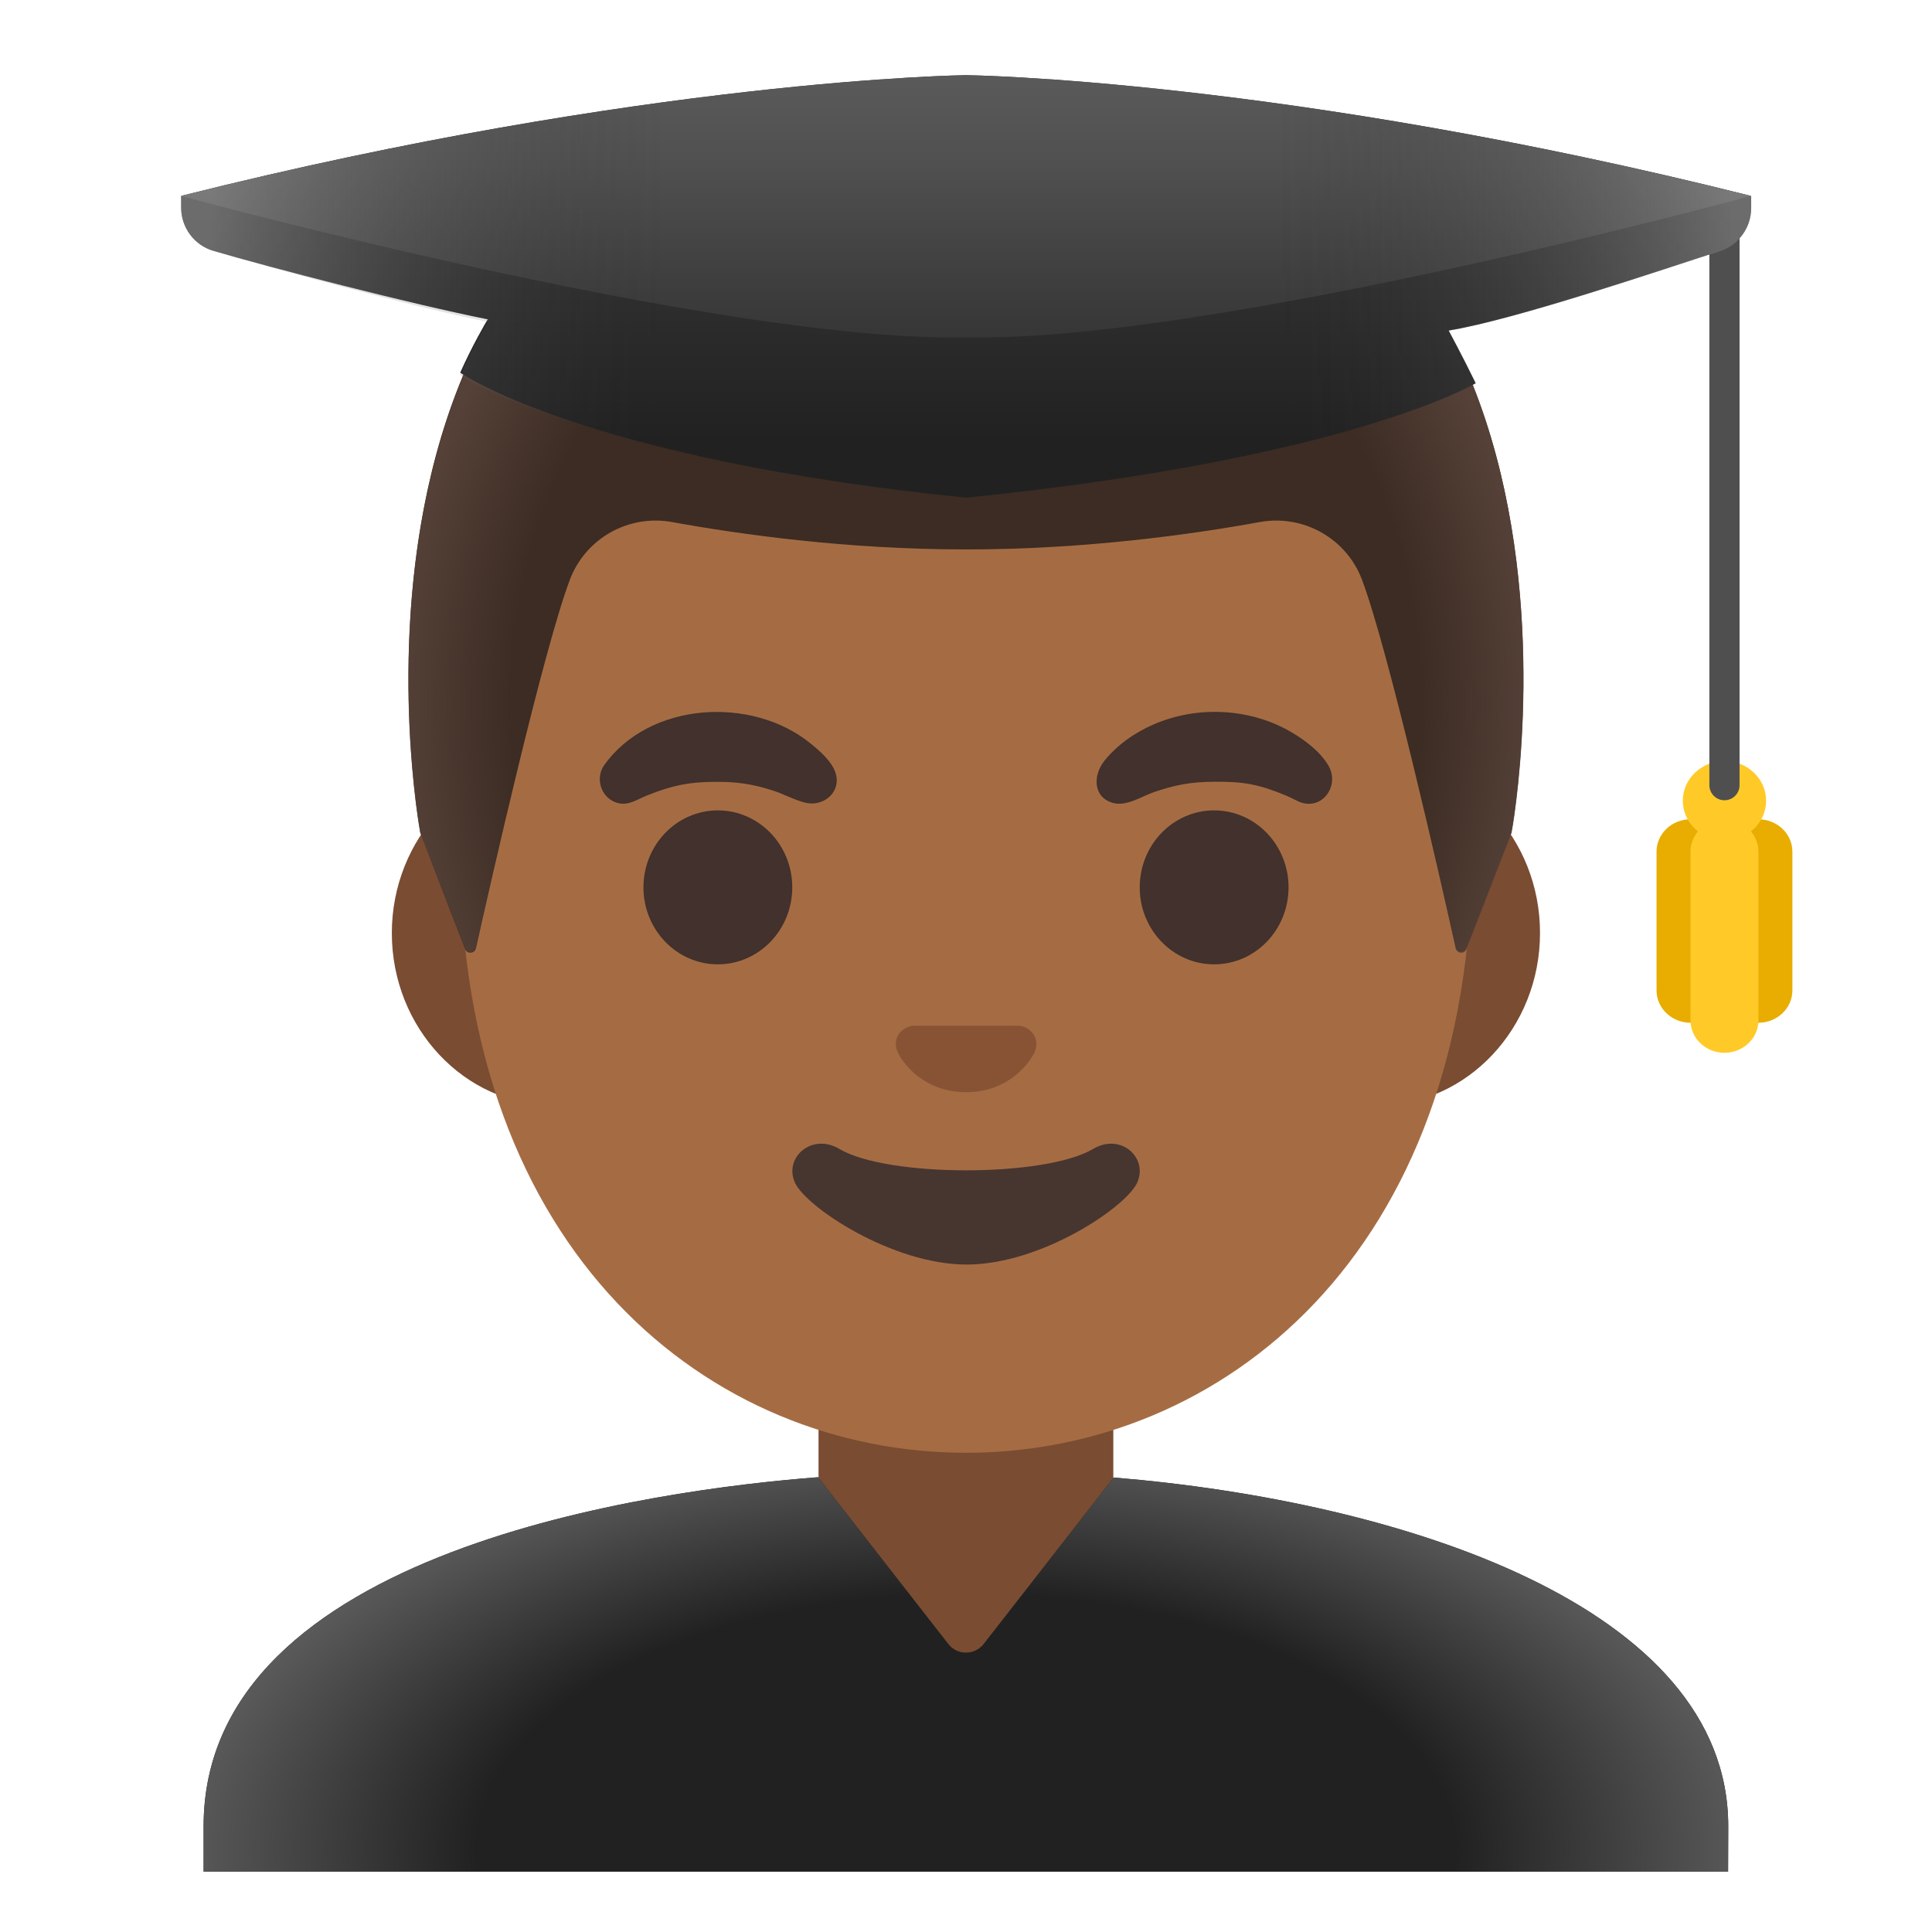 <svg enable-background="new 0 0 128 128" viewBox="0 0 128 128" xmlns="http://www.w3.org/2000/svg" xmlns:xlink="http://www.w3.org/1999/xlink"><radialGradient id="a" cx="64.001" cy="81.221" gradientTransform="matrix(1 0 0 -1.128 0 138.298)" gradientUnits="userSpaceOnUse" r="37.873"><stop offset=".794" stop-color="#554138" stop-opacity="0"/><stop offset="1" stop-color="#554138"/></radialGradient><linearGradient id="b" gradientTransform="matrix(1 0 0 -1 0 128)" gradientUnits="userSpaceOnUse" x1="64" x2="64" y1="127.351" y2="98.71"><stop offset=".003" stop-color="#424242"/><stop offset=".472" stop-color="#353535"/><stop offset="1" stop-color="#212121"/></linearGradient><linearGradient id="c" gradientTransform="matrix(1 0 0 -1 0 128)" gradientUnits="userSpaceOnUse" x1="64" x2="64" y1="127.184" y2="96.184"><stop offset=".003" stop-color="#616161"/><stop offset=".324" stop-color="#505050"/><stop offset=".955" stop-color="#242424"/><stop offset="1" stop-color="#212121"/></linearGradient><linearGradient id="d" gradientTransform="matrix(1 0 0 -1 0 128)" gradientUnits="userSpaceOnUse" x1="13.893" x2="114.721" y1="109.017" y2="109.017"><stop offset=".001" stop-color="#bfbebe"/><stop offset=".3" stop-color="#212121" stop-opacity="0"/><stop offset=".7" stop-color="#212121" stop-opacity="0"/><stop offset="1" stop-color="#bfbebe"/></linearGradient><radialGradient id="e" cx="64" cy="5.397" gradientTransform="matrix(1 0 0 -.525 0 125.435)" gradientUnits="userSpaceOnUse" r="54.167"><stop offset=".598" stop-color="#212121"/><stop offset="1" stop-color="#616161"/></radialGradient><path d="m73.76 89.08h-19.53v19.33c0 4.85 3.98 8.78 8.88 8.78h1.77c4.9 0 8.88-3.93 8.88-8.78z" fill="#7a4c32"/><path d="m91.33 50.41h-54.66c-5.89 0-10.71 5.14-10.71 11.41 0 6.28 4.82 11.41 10.71 11.41h54.65c5.89 0 10.71-5.14 10.71-11.41.01-6.27-4.81-11.41-10.7-11.41z" fill="#7a4c32"/><path d="m64 11.05c-17.4 0-33.52 18.61-33.52 45.39 0 26.64 16.61 39.81 33.52 39.81s33.52-13.17 33.52-39.81c0-26.78-16.12-45.39-33.52-45.39z" fill="#a56c43"/><ellipse cx="47.56" cy="58.79" fill="#42312c" rx="4.93" ry="5.1"/><ellipse cx="80.44" cy="58.79" fill="#42312c" rx="4.93" ry="5.1"/><path d="m67.86 68.04c-.11-.04-.21-.07-.32-.08h-7.07c-.11.01-.22.04-.32.08-.64.26-.99.92-.69 1.63s1.71 2.69 4.55 2.69 4.25-1.99 4.55-2.69c.29-.71-.06-1.37-.7-1.63z" fill="#875334"/><path d="m72.42 76.12c-3.19 1.89-13.63 1.89-16.81 0-1.83-1.09-3.7.58-2.94 2.24.75 1.63 6.45 5.42 11.37 5.42s10.55-3.79 11.3-5.42c.75-1.66-1.09-3.33-2.92-2.24z" fill="#473530"/><path d="m64.02 5.03c-.01 0-.01 0-.02 0s-.01 0-.02 0c-45.44.24-36.13 50.14-36.13 50.14s2.04 5.35 2.97 7.71c.13.34.63.3.71-.05.97-4.34 4.46-19.73 6.22-24.41 1.04-2.76 3.9-4.36 6.79-3.83 4.46.81 11.55 1.81 19.38 1.81h.08.08c7.82 0 14.92-1 19.37-1.81 2.9-.53 5.76 1.08 6.79 3.83 1.75 4.66 5.22 19.96 6.2 24.36.08.36.58.39.71.05l2.98-7.67c.02.01 9.32-49.89-36.11-50.13z" fill="#3c2c23"/><path d="m100.15 55.17s9.31-49.9-36.13-50.14c-.01 0-.01 0-.02 0-.01 0-.01 0-.02 0-.71 0-1.4.02-2.08.05-1.35.06-2.66.16-3.92.31-.01 0-.03 0-.04 0-.09.01-.17.03-.26.04-38.25 4.81-29.84 49.74-29.84 49.74l2.98 7.68c.13.34.62.31.7-.05.98-4.39 4.46-19.71 6.22-24.37 1.04-2.76 3.9-4.36 6.8-3.83 4.46.8 11.55 1.8 19.38 1.8h.08.08c7.82 0 14.92-1 19.37-1.81 2.9-.53 5.76 1.08 6.79 3.83 1.76 4.68 5.25 20.1 6.21 24.42.08.36.57.39.7.05.94-2.35 3-7.72 3-7.72z" fill="url(#a)"/><path d="m40.01 50.72c2.99-4.23 9.78-4.63 13.67-1.48.62.5 1.44 1.2 1.68 1.98.4 1.27-.82 2.26-2.01 1.96-.76-.19-1.47-.6-2.22-.83-1.37-.43-2.36-.55-3.59-.55-1.82-.01-2.99.22-4.72.92-.71.29-1.29.75-2.1.41-.93-.39-1.27-1.57-.71-2.41z" fill="#42312c"/><path d="m86.07 53.12c-.29-.13-.57-.29-.86-.41-1.78-.74-2.79-.93-4.72-.92-1.7.01-2.71.24-4.04.69-.81.28-1.84.98-2.74.71-1.32-.4-1.28-1.84-.56-2.76.86-1.08 2.04-1.9 3.29-2.44 2.9-1.26 6.44-1.08 9.17.55.89.53 1.86 1.26 2.4 2.18.78 1.31-.4 3.03-1.94 2.4z" fill="#42312c"/><path d="m116.5 54.28c-1.24 0-2.25.96-2.25 2.14v9.2c0 1.18 1.01 2.14 2.25 2.14s2.25-.96 2.25-2.14v-9.2c0-1.18-1.01-2.14-2.25-2.14z" fill="#e8ad00"/><path d="m112 54.28c-1.24 0-2.25.96-2.25 2.14v9.2c0 1.18 1.01 2.14 2.25 2.14s2.25-.96 2.25-2.14v-9.2c0-1.18-1.01-2.14-2.25-2.14z" fill="#e8ad00"/><path d="m114.25 54.28c-1.24 0-2.25.96-2.25 2.14v11.19c0 1.18 1.01 2.14 2.25 2.14s2.25-.96 2.25-2.14v-11.19c0-1.18-1.01-2.14-2.25-2.14z" fill="#ffca28"/><ellipse cx="114.25" cy="53.05" fill="#ffca28" rx="2.76" ry="2.63"/><path d="m114.25 53.02c-.55 0-1-.45-1-1v-38c0-.55.45-1 1-1 .55 0 1 .45 1 1v38c0 .56-.45 1-1 1z" fill="#504f4f"/><path d="m116 12.98c-30.83-7.75-52-8-52-8s-21.17.25-52 8v.77c0 1.33.87 2.5 2.14 2.87 3.72 1.1 13.13 3.53 18.18 4.54-.08.08-1.1 1.87-1.83 3.53 0 0 8.14 5.72 33.52 8.28 25.38-2.56 33.76-7.58 33.76-7.58-.88-1.81-1.79-3.49-1.79-3.49 4.5-.74 14.23-4.07 17.95-5.26 1.25-.4 2.09-1.55 2.09-2.86v-.8z" fill="url(#b)"/><path d="m64 4.98s-21.17.25-52 8c0 0 35.41 9.67 52 9.38 16.59.29 52-9.38 52-9.38-30.83-7.75-52-8-52-8z" fill="url(#c)"/><path d="m116 12.98c-30.83-7.75-52-8-52-8s-21.17.25-52 8v.77c0 1.33.87 2.5 2.14 2.87 3.72 1.1 13.13 3.69 18.18 4.71 0 0-.96 1.56-1.83 3.53 0 0 8.14 5.55 33.52 8.12 25.38-2.56 33.76-7.58 33.76-7.58-.88-1.81-1.79-3.49-1.79-3.49 4.5-.74 14.23-4.07 17.95-5.26 1.25-.4 2.09-1.55 2.09-2.86v-.81z" fill="url(#d)" opacity=".4"/><path d="m114.5 120.99c0-14.61-21.75-21.54-40.72-23.1l-8.6 11.03c-.28.36-.72.58-1.18.58s-.9-.21-1.18-.58l-8.62-11.05c-10.55.81-40.71 4.75-40.71 23.12v3.01h101z" fill="#212121"/><path d="m114.5 120.99c0-14.61-21.75-21.54-40.72-23.1l-8.6 11.03c-.28.36-.72.58-1.18.58s-.9-.21-1.18-.58l-8.62-11.05c-10.55.81-40.71 4.75-40.71 23.12v3.01h101z" fill="url(#e)"/></svg>